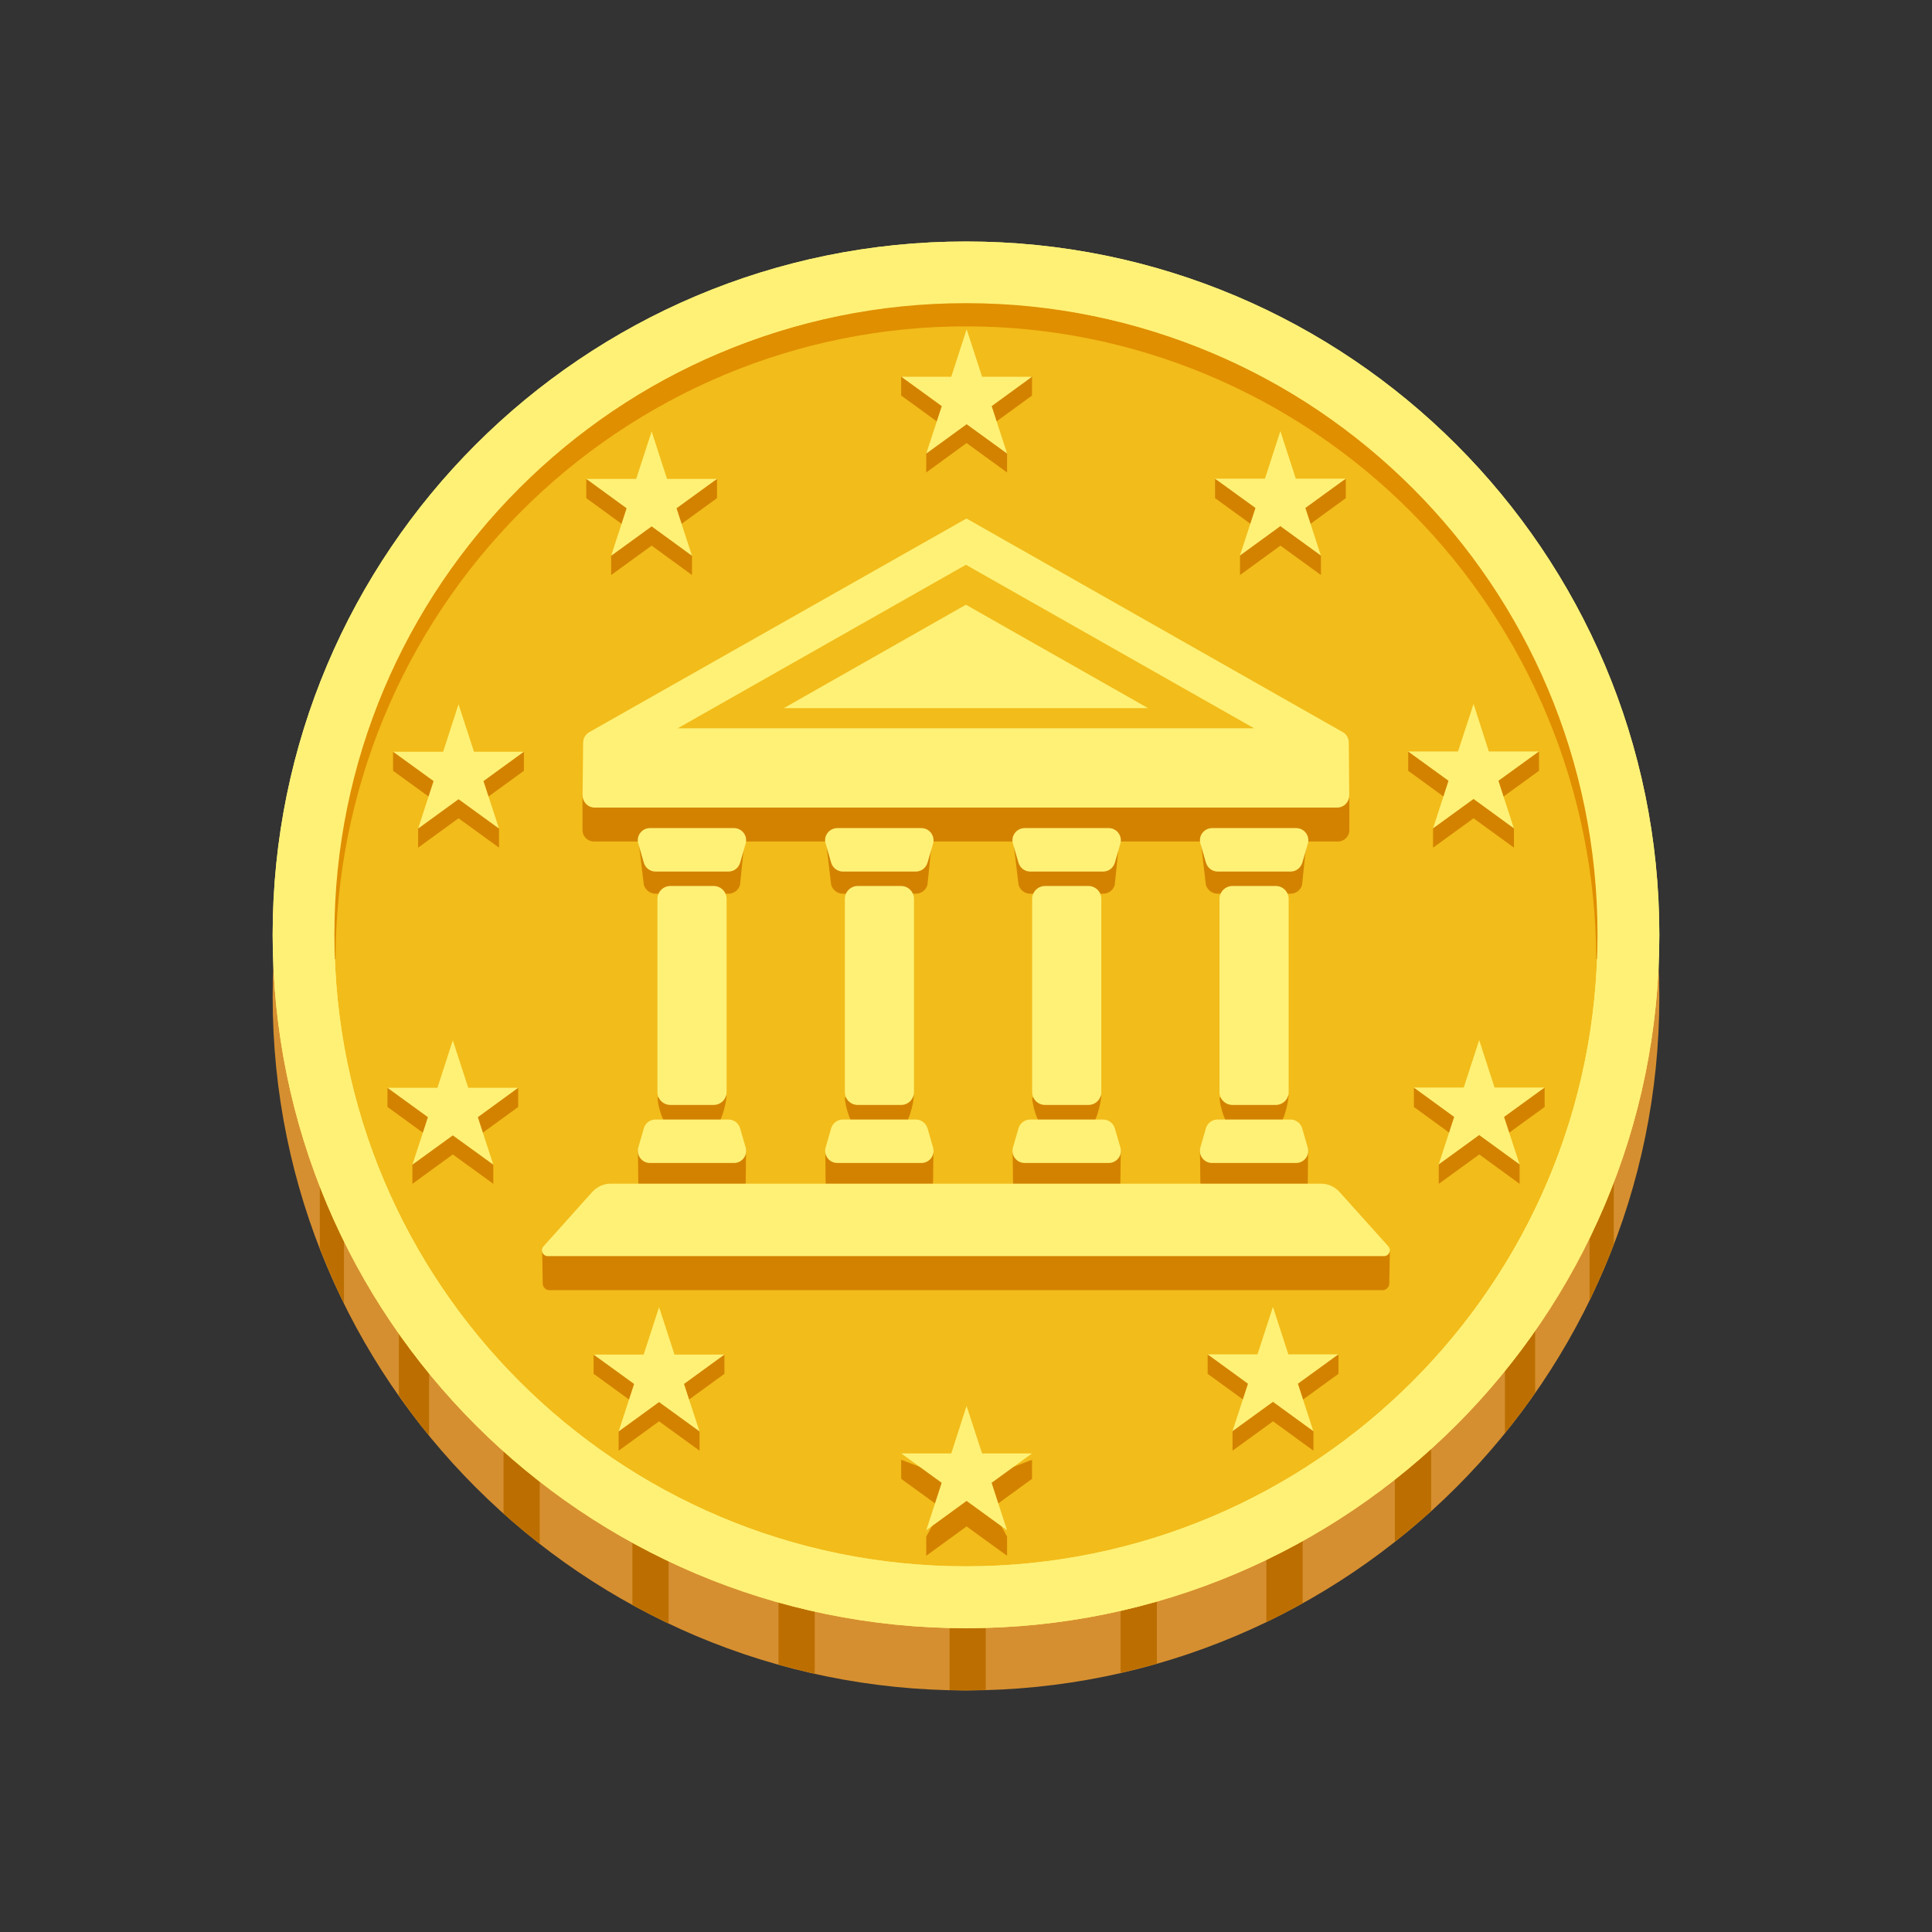 <svg xmlns="http://www.w3.org/2000/svg" width="24" height="24" viewBox="0 0 24 24" fill="none">
  <rect x="0" y="0" width="24" height="24" fill="#333333" stroke="none"/>
  <path d="M12 20.999C16.756 20.999 20.613 17.143 20.613 12.386C20.613 7.63 16.756 3.773 12 3.773C7.243 3.773 3.387 7.63 3.387 12.386C3.387 17.143 7.243 20.999 12 20.999Z" fill="#D68F30"/>
  <path d="M3.973 14.625V15.505C4.063 15.738 4.163 15.967 4.273 16.19V14.625H3.973ZM4.955 16.281V17.338C5.075 17.508 5.199 17.675 5.33 17.835V16.281H4.955ZM6.255 17.663V18.802C6.401 18.933 6.551 19.058 6.705 19.178V17.663H6.255ZM7.856 18.712V19.937C8.003 20.018 8.153 20.095 8.306 20.169V18.712H7.856ZM9.671 19.38V20.678C9.82 20.72 9.97 20.757 10.121 20.792V19.38H9.671ZM11.796 19.612V20.994C11.863 20.996 11.931 20.999 12 20.999C12.082 20.999 12.165 20.994 12.246 20.993V19.612H11.796ZM13.92 19.37V20.781C14.072 20.747 14.222 20.708 14.371 20.666V19.37H13.92ZM15.731 18.693V20.151C15.884 20.077 16.034 19.997 16.182 19.915V18.693H15.731ZM17.327 17.634V19.151C17.482 19.03 17.632 18.904 17.778 18.772V17.634H17.327ZM19.07 16.248H18.695V17.802C18.826 17.64 18.952 17.473 19.07 17.302V16.248ZM20.047 14.586H19.746V16.154C19.856 15.927 19.956 15.694 20.047 15.458V14.586Z" fill="#BC6F00"/>
  <path d="M12 20.226C16.756 20.226 20.613 16.369 20.613 11.613C20.613 6.856 16.756 3 12 3C7.243 3 3.387 6.856 3.387 11.613C3.387 16.369 7.243 20.226 12 20.226Z" fill="#FFF176"/>
  <path d="M12 19.457C16.333 19.457 19.845 15.944 19.845 11.611C19.845 7.278 16.333 3.766 12 3.766C7.667 3.766 4.154 7.278 4.154 11.611C4.154 15.944 7.667 19.457 12 19.457Z" fill="#F2BC1A"/>
  <path d="M4.139 11.915C4.084 10.882 4.262 9.834 4.623 8.852C4.998 7.873 5.573 6.967 6.298 6.198C7.755 4.658 9.869 3.764 12 3.754C14.13 3.766 16.246 4.658 17.699 6.2C18.426 6.967 19 7.874 19.375 8.852C19.737 9.835 19.916 10.882 19.859 11.915H19.829C19.826 10.884 19.622 9.864 19.228 8.912C18.834 7.96 18.258 7.095 17.533 6.364C16.807 5.633 15.945 5.053 14.995 4.655C14.046 4.258 13.027 4.054 11.998 4.054C10.969 4.054 9.951 4.258 9.001 4.655C8.051 5.053 7.189 5.633 6.463 6.364C5.738 7.095 5.162 7.96 4.768 8.912C4.375 9.864 4.171 10.884 4.168 11.915H4.139Z" fill="#E08F00"/>
  <path d="M12 3C7.243 3 3.387 6.856 3.387 11.613C3.387 16.37 7.243 20.226 12 20.226C16.757 20.226 20.613 16.37 20.613 11.613C20.613 6.856 16.757 3 12 3ZM12 19.458C7.666 19.458 4.154 15.946 4.154 11.613C4.154 7.278 7.666 3.766 12 3.766C16.333 3.766 19.845 7.278 19.845 11.611C19.845 15.945 16.333 19.458 12 19.458Z" fill="#FFF176"/>
  <path d="M8.095 5.598L8.286 6.188L8.907 5.951V6.188L8.404 6.553L8.596 6.904V7.143L8.095 6.778L7.592 7.143V6.904L7.784 6.553L7.283 6.188V5.951L7.903 6.188L8.095 5.598ZM5.696 8.985L5.888 9.575L6.508 9.338V9.575L6.006 9.94L6.199 10.293V10.53L5.696 10.165L5.194 10.53V10.293L5.386 9.94L4.883 9.575V9.338L5.505 9.575L5.696 8.985ZM5.625 13.161L5.817 13.751L6.437 13.514V13.751L5.936 14.116L6.128 14.469V14.706L5.625 14.341L5.123 14.706V14.469L5.316 14.116L4.813 13.751V13.514L5.434 13.751L5.625 13.161ZM8.187 16.476L8.379 17.066L8.999 16.829V17.066L8.497 17.431L8.69 17.783V18.021L8.187 17.656L7.685 18.021V17.783L7.877 17.431L7.374 17.066V16.829L7.996 17.066L8.187 16.476ZM15.906 5.598L15.715 6.188L15.094 5.951V6.188L15.597 6.553L15.404 6.904V7.143L15.906 6.778L16.409 7.143V6.904L16.217 6.553L16.718 6.188V5.951L16.098 6.188L15.906 5.598ZM18.305 8.985L18.113 9.575L17.493 9.338V9.575L17.994 9.94L17.802 10.293V10.53L18.305 10.165L18.807 10.53V10.293L18.615 9.94L19.118 9.575V9.338L18.496 9.575L18.305 8.985ZM18.376 13.161L18.184 13.751L17.564 13.514V13.751L18.065 14.116L17.873 14.469V14.706L18.376 14.341L18.877 14.706V14.469L18.685 14.116L19.188 13.751V13.514L18.567 13.751L18.376 13.161ZM15.814 16.476L15.622 17.066L15.002 16.829V17.066L15.504 17.431L15.311 17.783V18.021L15.814 17.656L16.316 18.021V17.783L16.124 17.431L16.627 17.066V16.829L16.005 17.066L15.814 16.476Z" fill="#D38200"/>
  <path d="M15.813 16.234L16.004 16.824H16.626L16.123 17.189L16.315 17.779L15.813 17.414L15.31 17.779L15.503 17.189L15.001 16.824H15.621L15.813 16.234ZM18.375 12.92L18.566 13.51H19.187L18.684 13.875L18.877 14.465L18.375 14.1L17.872 14.465L18.064 13.875L17.563 13.51H18.183L18.375 12.92ZM18.305 8.744L18.495 9.335H19.117L18.614 9.699L18.806 10.29L18.305 9.925L17.802 10.29L17.994 9.699L17.492 9.335H18.112L18.305 8.744ZM15.905 5.355L16.097 5.946H16.717L16.216 6.31L16.408 6.901L15.905 6.536L15.403 6.901L15.596 6.31L15.093 5.946H15.714L15.905 5.355Z" fill="#FFF176"/>
  <path d="M12.007 17.781L12.2 18.371L12.82 18.134V18.371L12.318 18.736L12.51 19.089V19.326L12.007 18.962L11.506 19.326V19.089L11.698 18.736L11.195 18.371V18.134L11.817 18.371L12.007 17.781Z" fill="#D38200"/>
  <path d="M12.007 17.465L12.2 18.055H12.82L12.318 18.42L12.51 19.01L12.007 18.645L11.506 19.01L11.698 18.42L11.195 18.055H11.817L12.007 17.465Z" fill="#FFF176"/>
  <path d="M12.007 4.324L12.2 4.914L12.82 4.677V4.914L12.318 5.279L12.51 5.632V5.869L12.007 5.504L11.506 5.869V5.632L11.698 5.279L11.195 4.914V4.677L11.817 4.914L12.007 4.324Z" fill="#D38200"/>
  <path d="M12.008 4.09L12.2 4.68H12.82L12.319 5.045L12.511 5.635L12.008 5.27L11.506 5.635L11.699 5.045L11.196 4.68H11.817L12.008 4.09ZM8.187 16.237L7.996 16.827H7.374L7.877 17.192L7.685 17.782L8.187 17.417L8.69 17.782L8.497 17.192L8.999 16.827H8.379L8.187 16.237ZM5.625 12.923L5.434 13.513H4.813L5.316 13.878L5.123 14.468L5.625 14.104L6.128 14.468L5.936 13.878L6.437 13.513H5.817L5.625 12.923ZM5.696 8.748L5.505 9.338H4.883L5.386 9.703L5.194 10.293L5.696 9.928L6.199 10.293L6.006 9.703L6.508 9.338H5.888L5.696 8.748ZM8.095 5.359L7.903 5.949H7.283L7.784 6.314L7.592 6.904L8.095 6.539L8.596 6.904L8.404 6.314L8.907 5.949H8.286L8.095 5.359Z" fill="#FFF176"/>
  <path d="M16.687 9.629C16.687 9.576 7.32 9.629 7.32 9.629L7.236 9.881V10.312C7.236 10.39 7.299 10.453 7.378 10.453H16.621C16.699 10.453 16.762 10.39 16.762 10.312V9.893L16.687 9.629ZM16.701 15.229H7.359L6.735 15.543L6.742 15.947C6.744 15.991 6.78 16.027 6.825 16.027H17.175C17.218 16.027 17.256 15.992 17.258 15.947L17.265 15.551L16.701 15.229Z" fill="#D38200"/>
  <path d="M8.866 14.002H8.328C8.24 14.002 8.168 13.722 8.168 13.634L9.025 13.607C9.025 13.695 8.953 14.002 8.866 14.002ZM9.049 11.102H8.144C8.076 11.102 8.018 11.057 7.998 10.992L7.927 10.402H9.253L9.193 10.992C9.175 11.057 9.117 11.102 9.049 11.102ZM8.144 14.18H9.049C9.117 14.18 9.25 14.222 9.268 14.287C9.268 14.287 9.264 14.568 9.264 14.679C9.264 14.79 9.219 14.871 9.118 14.871H8.075C7.974 14.871 7.929 14.781 7.929 14.679C7.929 14.577 7.924 14.29 7.924 14.29C7.944 14.225 8.076 14.18 8.144 14.18ZM15.848 14.002H15.31C15.222 14.002 15.15 13.722 15.15 13.634L16.007 13.607C16.007 13.695 15.937 14.002 15.848 14.002ZM16.031 11.102H15.126C15.058 11.102 15 11.057 14.98 10.992L14.91 10.402H16.235L16.175 10.992C16.157 11.057 16.099 11.102 16.031 11.102ZM15.126 14.18H16.031C16.099 14.18 16.232 14.222 16.25 14.287C16.25 14.287 16.246 14.568 16.246 14.679C16.246 14.79 16.201 14.871 16.1 14.871H15.057C14.956 14.871 14.911 14.781 14.911 14.679C14.911 14.577 14.906 14.29 14.906 14.29C14.926 14.225 15.058 14.18 15.126 14.18ZM13.521 14.002H12.983C12.895 14.002 12.822 13.722 12.822 13.634L13.68 13.607C13.68 13.695 13.609 14.002 13.521 14.002ZM13.704 11.102H12.798C12.731 11.102 12.672 11.057 12.653 10.992L12.582 10.402H13.908L13.848 10.992C13.83 11.057 13.771 11.102 13.704 11.102ZM12.798 14.18H13.704C13.771 14.18 13.905 14.222 13.923 14.287C13.923 14.287 13.918 14.568 13.918 14.679C13.918 14.79 13.873 14.871 13.773 14.871H12.729C12.629 14.871 12.584 14.781 12.584 14.679C12.584 14.577 12.579 14.29 12.579 14.29C12.599 14.225 12.731 14.18 12.798 14.18ZM11.193 14.002H10.656C10.567 14.002 10.495 13.722 10.495 13.634L11.352 13.607C11.352 13.695 11.282 14.002 11.193 14.002ZM11.377 11.102H10.471C10.403 11.102 10.345 11.057 10.325 10.992L10.255 10.402H11.581L11.521 10.992C11.503 11.057 11.444 11.102 11.377 11.102ZM10.471 14.18H11.377C11.444 14.18 11.578 14.222 11.596 14.287C11.596 14.287 11.591 14.568 11.591 14.679C11.591 14.79 11.546 14.871 11.445 14.871H10.402C10.301 14.871 10.256 14.781 10.256 14.679C10.256 14.577 10.252 14.29 10.252 14.29C10.271 14.225 10.403 14.18 10.471 14.18Z" fill="#D38200"/>
  <path d="M16.755 9.225C16.755 9.173 16.728 9.123 16.688 9.099L12.006 6.441L7.318 9.096C7.273 9.123 7.244 9.173 7.244 9.225L7.237 9.881C7.237 9.964 7.305 10.032 7.387 10.032H16.611C16.694 10.032 16.761 9.964 16.761 9.881L16.755 9.225Z" fill="#FFF176"/>
  <path d="M15.579 9.047L11.999 7.016L8.419 9.047H15.579Z" fill="#F2BC1A"/>
  <path d="M14.262 8.797L11.999 7.512L9.736 8.797H14.262ZM16.412 14.704H7.586C7.499 14.704 7.417 14.742 7.358 14.806L6.751 15.483C6.709 15.53 6.742 15.604 6.805 15.604H17.193C17.255 15.604 17.288 15.53 17.247 15.483L16.639 14.806C16.582 14.742 16.498 14.704 16.412 14.704ZM15.848 13.726H15.31C15.222 13.726 15.149 13.655 15.149 13.566V11.166C15.149 11.078 15.222 11.006 15.31 11.006H15.848C15.936 11.006 16.008 11.078 16.008 11.166V13.567C16.008 13.656 15.936 13.726 15.848 13.726ZM16.032 10.827H15.127C15.059 10.827 15.001 10.782 14.981 10.717L14.912 10.479C14.884 10.383 14.957 10.287 15.058 10.287H16.101C16.202 10.287 16.274 10.383 16.247 10.479L16.178 10.717C16.158 10.782 16.098 10.827 16.032 10.827ZM15.125 13.907H16.031C16.098 13.907 16.157 13.952 16.176 14.016L16.245 14.255C16.274 14.351 16.201 14.447 16.1 14.447H15.056C14.956 14.447 14.884 14.351 14.911 14.255L14.98 14.016C14.999 13.95 15.059 13.907 15.125 13.907ZM8.865 13.726H8.328C8.239 13.726 8.167 13.655 8.167 13.566V11.166C8.167 11.078 8.239 11.006 8.328 11.006H8.865C8.954 11.006 9.026 11.078 9.026 11.166V13.567C9.025 13.656 8.953 13.726 8.865 13.726ZM9.049 10.827H8.143C8.076 10.827 8.017 10.782 7.998 10.717L7.929 10.479C7.9 10.383 7.974 10.287 8.074 10.287H9.118C9.218 10.287 9.29 10.383 9.263 10.479L9.194 10.717C9.175 10.782 9.116 10.827 9.049 10.827ZM8.143 13.907H9.049C9.116 13.907 9.175 13.952 9.194 14.016L9.263 14.255C9.292 14.351 9.218 14.447 9.118 14.447H8.074C7.974 14.447 7.902 14.351 7.929 14.255L7.998 14.016C8.017 13.95 8.076 13.907 8.143 13.907ZM11.193 13.726H10.655C10.567 13.726 10.495 13.655 10.495 13.566V11.166C10.495 11.078 10.567 11.006 10.655 11.006H11.193C11.281 11.006 11.354 11.078 11.354 11.166V13.567C11.353 13.61 11.336 13.65 11.306 13.68C11.276 13.71 11.235 13.726 11.193 13.726ZM11.376 10.827H10.471C10.403 10.827 10.345 10.782 10.325 10.717L10.256 10.479C10.227 10.383 10.301 10.287 10.402 10.287H11.445C11.546 10.287 11.618 10.383 11.591 10.479L11.522 10.717C11.502 10.782 11.444 10.827 11.376 10.827ZM10.471 13.907H11.376C11.444 13.907 11.502 13.952 11.522 14.016L11.591 14.255C11.619 14.351 11.546 14.447 11.445 14.447H10.402C10.301 14.447 10.229 14.351 10.256 14.255L10.325 14.016C10.345 13.95 10.403 13.907 10.471 13.907ZM13.52 13.726H12.983C12.894 13.726 12.822 13.655 12.822 13.566V11.166C12.822 11.078 12.894 11.006 12.983 11.006H13.52C13.609 11.006 13.681 11.078 13.681 11.166V13.567C13.681 13.61 13.663 13.65 13.633 13.68C13.603 13.71 13.563 13.726 13.52 13.726ZM13.703 10.827H12.798C12.73 10.827 12.672 10.782 12.652 10.717L12.583 10.479C12.555 10.383 12.628 10.287 12.729 10.287H13.773C13.873 10.287 13.945 10.383 13.918 10.479L13.849 10.717C13.829 10.782 13.771 10.827 13.703 10.827ZM12.798 13.907H13.703C13.771 13.907 13.829 13.952 13.849 14.016L13.918 14.255C13.947 14.351 13.873 14.447 13.773 14.447H12.729C12.628 14.447 12.556 14.351 12.583 14.255L12.652 14.016C12.672 13.95 12.732 13.907 12.798 13.907Z" fill="#FFF176"/>
</svg>